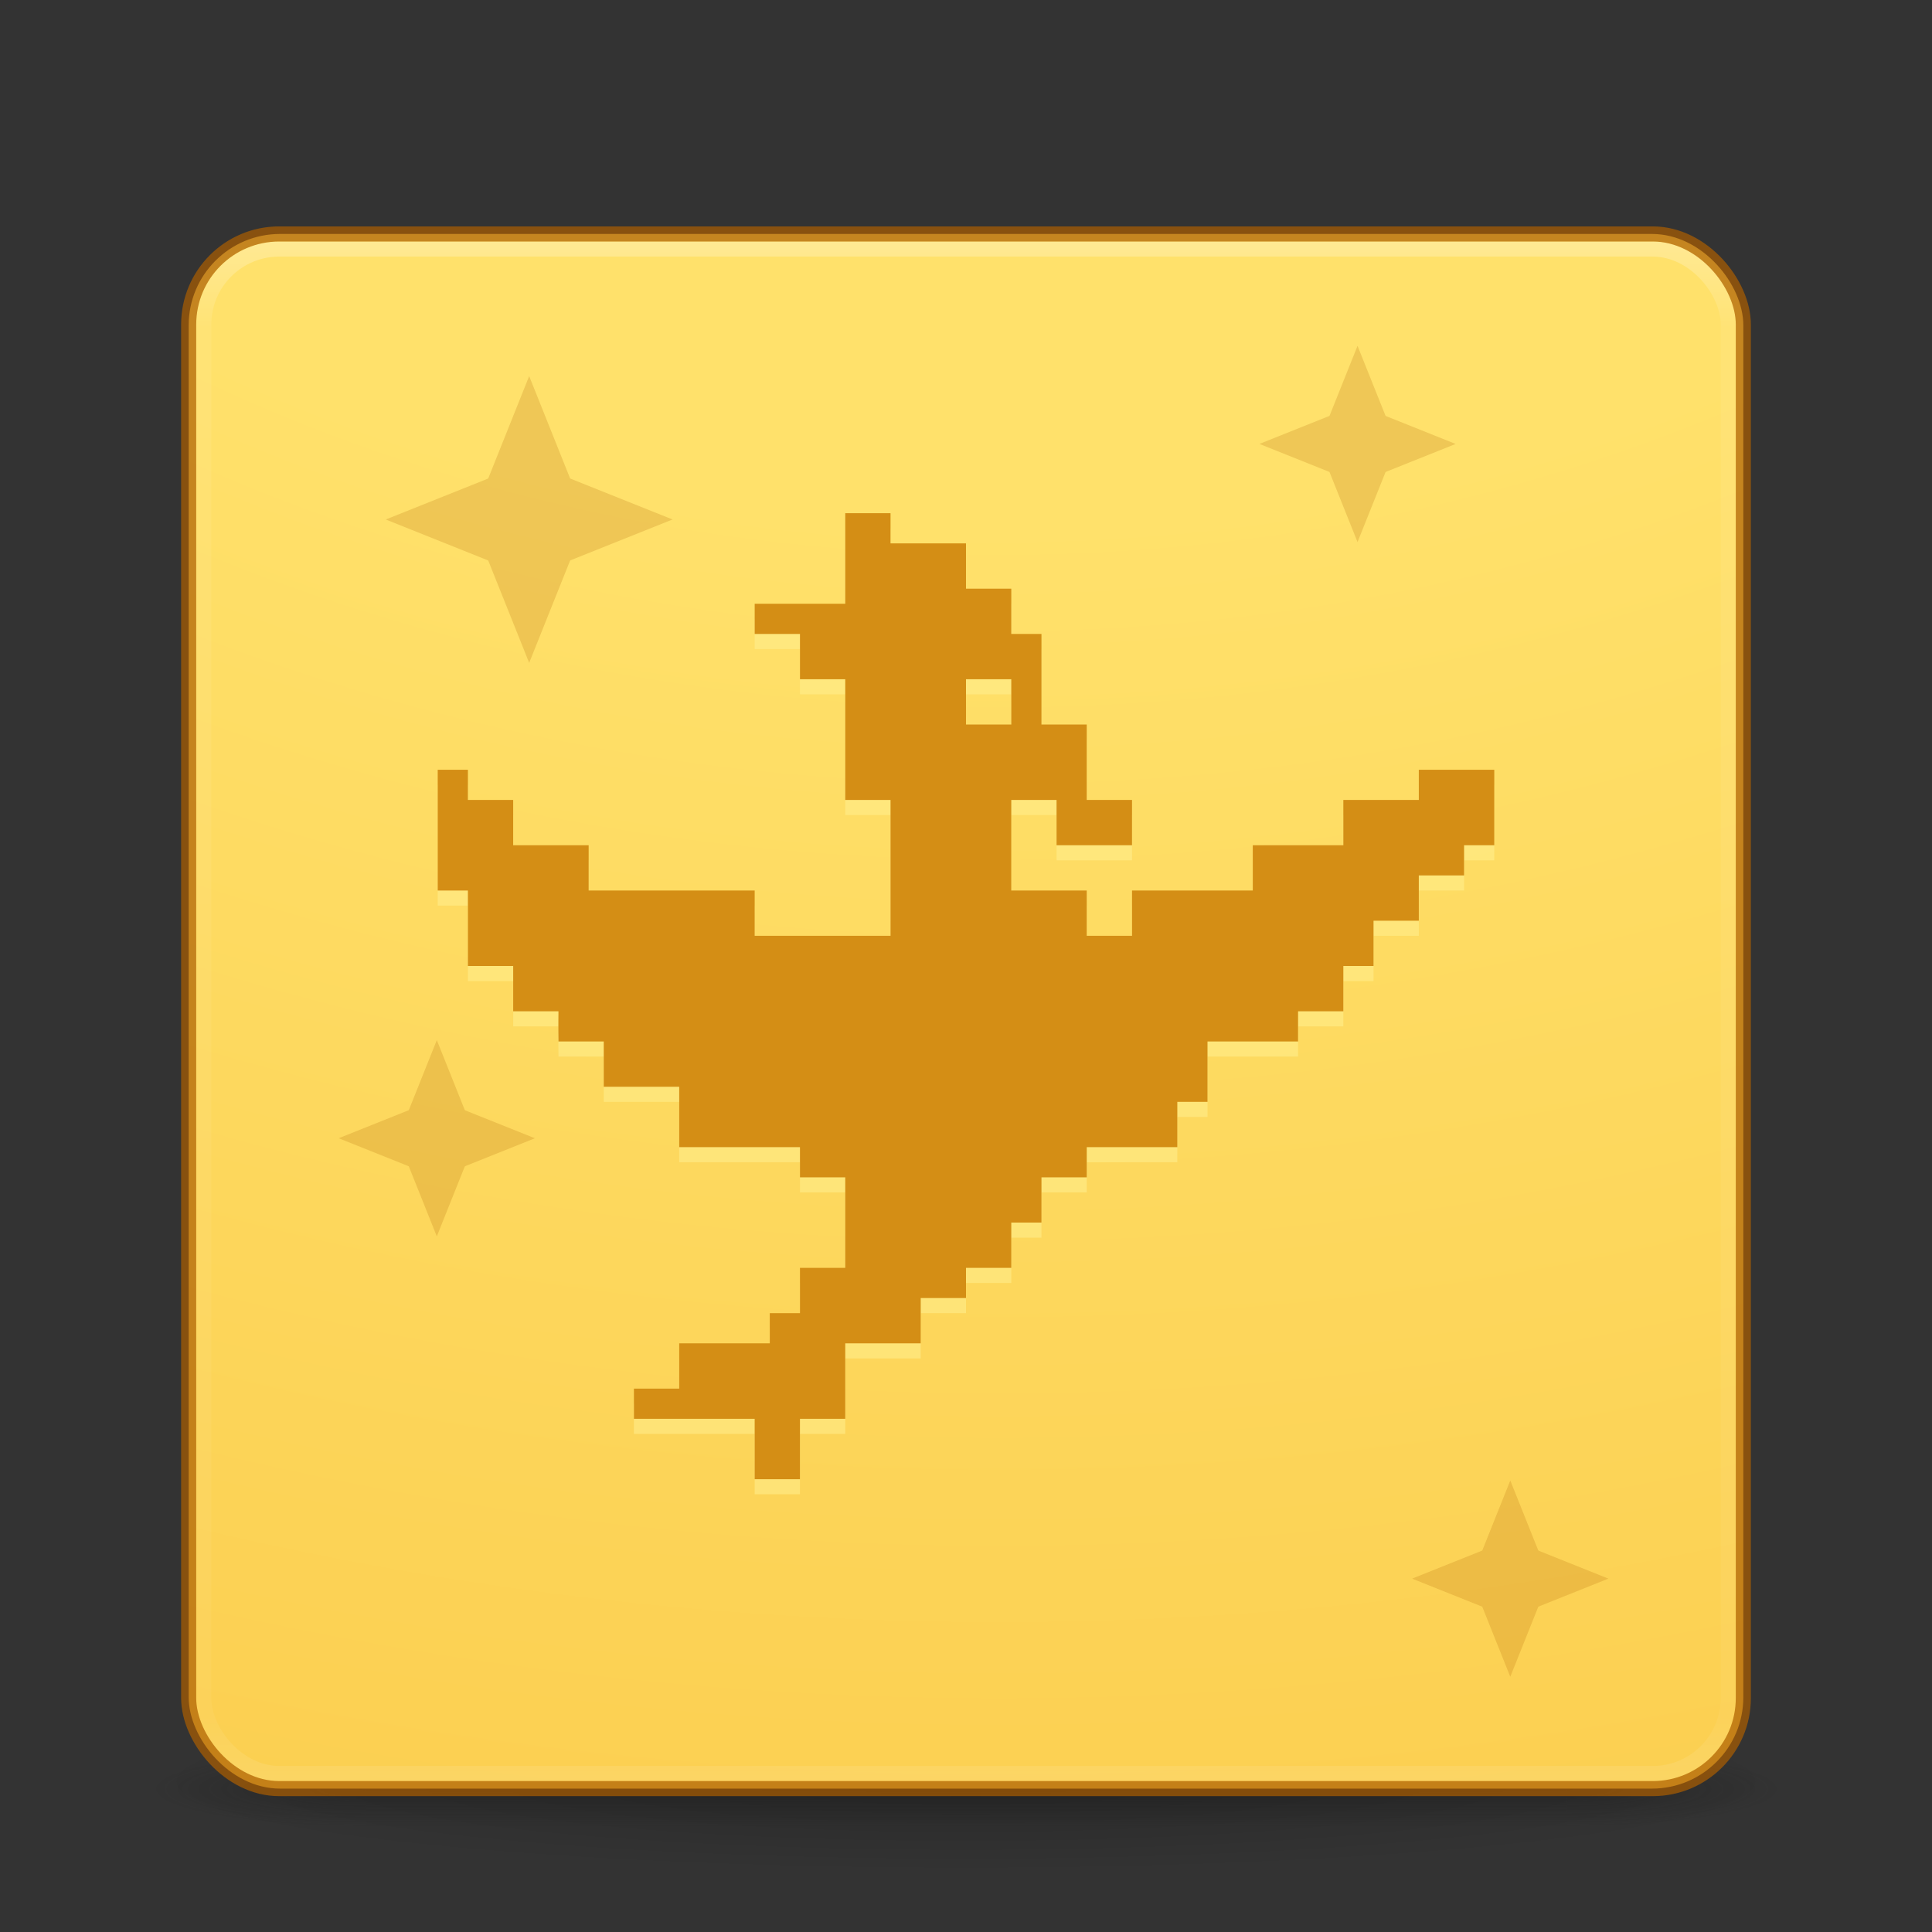 <?xml version="1.0" encoding="UTF-8" standalone="no"?>
<svg
   xmlns:dc="http://purl.org/dc/elements/1.1/"
   xmlns:cc="http://creativecommons.org/ns#"
   xmlns:rdf="http://www.w3.org/1999/02/22-rdf-syntax-ns#"
   xmlns:svg="http://www.w3.org/2000/svg"
   xmlns="http://www.w3.org/2000/svg"
   xmlns:xlink="http://www.w3.org/1999/xlink"
   xmlns:sodipodi="http://sodipodi.sourceforge.net/DTD/sodipodi-0.dtd"
   xmlns:inkscape="http://www.inkscape.org/namespaces/inkscape"
   id="svg4379"
   height="128"
   width="128"
   version="1.1"
   sodipodi:docname="org.nicotine_plus.Nicotine.svg"
   inkscape:version="1.0.2 (e86c870879, 2021-01-15)">
  <rect width="100%" height="100%" fill="#333333" stroke="none"/>
  <sodipodi:namedview
     pagecolor="#ffffff"
     bordercolor="#666666"
     borderopacity="1"
     objecttolerance="10"
     gridtolerance="10"
     guidetolerance="10"
     inkscape:pageopacity="0"
     inkscape:pageshadow="2"
     inkscape:window-width="1366"
     inkscape:window-height="713"
     id="namedview51"
     showgrid="true"
     inkscape:zoom="10.429825"
     inkscape:cx="71.4628"
     inkscape:cy="33.834205"
     inkscape:window-x="0"
     inkscape:window-y="27"
     inkscape:window-maximized="1"
     inkscape:current-layer="svg4379"
     inkscape:document-rotation="0">
    <inkscape:grid
       type="xygrid"
       id="grid864" />
  </sodipodi:namedview>
  <defs
     id="defs4381">
    <linearGradient
       gradientTransform="matrix(0.896,0,0,-0.897,6.684,69.706)"
       gradientUnits="userSpaceOnUse"
       xlink:href="#linearGradient4113"
       id="linearGradient3149"
       y2="3.451"
       x2="76.523"
       y1="-9.023"
       x1="76.523" />
    <linearGradient
       id="linearGradient4113">
      <stop
         offset="0"
         style="stop-color:#000000;stop-opacity:1"
         id="stop4115" />
      <stop
         offset="1"
         style="stop-color:#000000;stop-opacity:0"
         id="stop4117" />
    </linearGradient>
    <linearGradient
       gradientTransform="matrix(2.73,0,0,2.73,-1.514,1.487)"
       gradientUnits="userSpaceOnUse"
       xlink:href="#linearGradient3924-776"
       id="linearGradient3159"
       y2="43"
       x2="24"
       y1="5"
       x1="24" />
    <linearGradient
       id="linearGradient3924-776">
      <stop
         offset="0"
         style="stop-color:#ffffff;stop-opacity:1"
         id="stop3124" />
      <stop
         offset="0.063"
         style="stop-color:#ffffff;stop-opacity:0.235"
         id="stop3126" />
      <stop
         offset="0.951"
         style="stop-color:#ffffff;stop-opacity:0.157"
         id="stop3128" />
      <stop
         offset="1"
         style="stop-color:#ffffff;stop-opacity:0.392"
         id="stop3130" />
    </linearGradient>
    <radialGradient
       gradientTransform="matrix(0,25.083,-30.794,0,372.817,-208.092)"
       gradientUnits="userSpaceOnUse"
       xlink:href="#linearGradient2867-449-88-871-390-598-476-591-434-148-57-177-8-3-3-6-4-8-8-8-5"
       id="radialGradient3395"
       fy="9.957"
       fx="6.2"
       r="12.672"
       cy="9.957"
       cx="6.73" />
    <linearGradient
       id="linearGradient2867-449-88-871-390-598-476-591-434-148-57-177-8-3-3-6-4-8-8-8-5">
      <stop
         offset="0"
         style="stop-color:#ffe16b;stop-opacity:1"
         id="stop3750-1-0-7-6-6-1-3-9-3" />
      <stop
         offset="0.262"
         style="stop-color:#ffe16b;stop-opacity:1"
         id="stop3752-3-7-4-0-32-8-923-0-7" />
      <stop
         offset="0.705"
         style="stop-color:#f9c440;stop-opacity:1"
         id="stop3754-1-8-5-2-7-6-7-1-9" />
      <stop
         offset="1"
         style="stop-color:#d48e15;stop-opacity:1"
         id="stop3756-1-6-2-6-6-1-96-6-0" />
    </linearGradient>
    <radialGradient
       gradientTransform="matrix(2.004,0,0,1.4,27.988,-17.4)"
       gradientUnits="userSpaceOnUse"
       xlink:href="#linearGradient3688-166-749-5"
       id="radialGradient2455-1"
       fy="43.5"
       fx="4.993"
       r="2.5"
       cy="43.5"
       cx="4.993" />
    <linearGradient
       id="linearGradient3688-166-749-5">
      <stop
         offset="0"
         style="stop-color:#181818;stop-opacity:1"
         id="stop2883-0" />
      <stop
         offset="1"
         style="stop-color:#181818;stop-opacity:0"
         id="stop2885-5" />
    </linearGradient>
    <radialGradient
       gradientTransform="matrix(2.004,0,0,1.4,-20.012,-104.4)"
       gradientUnits="userSpaceOnUse"
       xlink:href="#linearGradient3688-464-309-8"
       id="radialGradient2457-5"
       fy="43.5"
       fx="4.993"
       r="2.5"
       cy="43.5"
       cx="4.993" />
    <linearGradient
       id="linearGradient3688-464-309-8">
      <stop
         offset="0"
         style="stop-color:#181818;stop-opacity:1"
         id="stop2889-9" />
      <stop
         offset="1"
         style="stop-color:#181818;stop-opacity:0"
         id="stop2891-4" />
    </linearGradient>
    <linearGradient
       gradientUnits="userSpaceOnUse"
       xlink:href="#linearGradient3702-501-757-0"
       id="linearGradient2459-7"
       y2="39.999"
       x2="25.058"
       y1="47.028"
       x1="25.058" />
    <linearGradient
       id="linearGradient3702-501-757-0">
      <stop
         offset="0"
         style="stop-color:#181818;stop-opacity:0"
         id="stop2895-0" />
      <stop
         offset="0.5"
         style="stop-color:#181818;stop-opacity:1"
         id="stop2897-2" />
      <stop
         offset="1"
         style="stop-color:#181818;stop-opacity:0"
         id="stop2899-6" />
    </linearGradient>
    <linearGradient
       id="linearGradient3811">
      <stop
         offset="0"
         style="stop-color:#000000;stop-opacity:1"
         id="stop3813" />
      <stop
         offset="1"
         style="stop-color:#000000;stop-opacity:0"
         id="stop3815" />
    </linearGradient>
    <radialGradient
       gradientTransform="matrix(1.556,0,0,0.17,70.27,102.13)"
       gradientUnits="userSpaceOnUse"
       xlink:href="#linearGradient3811"
       id="radialGradient4377"
       fy="93.468"
       fx="-4.029"
       r="35.338"
       cy="93.468"
       cx="-4.029" />
  </defs>
  <path
     d="M 119,118 A 55,6 0 0 1 9,118 55,6 0 1 1 119,118 Z"
     id="path3041"
     style="color:#000000;display:inline;overflow:visible;visibility:visible;opacity:0.2;fill:url(#radialGradient4377);fill-opacity:1;fill-rule:nonzero;stroke:none;stroke-width:1;marker:none;enable-background:accumulate" />
  <g
     transform="matrix(2.7,0,0,0.556,-0.8,94.889)"
     id="g2036"
     style="display:inline">
    <g
       transform="matrix(1.053,0,0,1.286,-1.263,-13.429)"
       id="g3712"
       style="opacity:0.4">
      <rect
         width="5"
         height="7"
         x="38"
         y="40"
         id="rect2801"
         style="fill:url(#radialGradient2455-1);fill-opacity:1;stroke:none" />
      <rect
         width="5"
         height="7"
         x="-10"
         y="-47"
         transform="scale(-1)"
         id="rect3696"
         style="fill:url(#radialGradient2457-5);fill-opacity:1;stroke:none" />
      <rect
         width="28"
         height="7"
         x="10"
         y="40"
         id="rect3700"
         style="fill:url(#linearGradient2459-7);fill-opacity:1;stroke:none" />
    </g>
  </g>
  <rect
     width="103"
     height="103"
     rx="6.055"
     ry="6.055"
     x="12.5"
     y="15.5"
     id="rect5505-21-3"
     style="color:#000000;display:inline;overflow:visible;visibility:visible;fill:url(#radialGradient3395);fill-opacity:1;fill-rule:nonzero;stroke:none;stroke-width:1;marker:none;enable-background:accumulate" />
  <path
     inkscape:transform-center-x="-5e-06"
     inkscape:transform-center-y="-24.782276"
     inkscape:connector-curvature="0"
     id="path4775-2-0-3"
     d="m 56,35 v 6 h -6 v 2 h 3 v 3 h 3 v 8 h 3 l 4.32e-4,9 H 50 L 50,60 h -11 V 57 H 34 V 54 H 31 V 52 L 29,52 v 8 h 2 v 5 l 3,-4e-6 v 3 h 3 c 0,0 -0.015,1.089 2.2e-4,2 h 3 L 40,73 45,73 v 4 h 8 v 2 h 3 l -4e-6,6 h -3 l 2.18e-4,3 h -2 l -3.24e-4,2 h -6 l -3.26e-4,3 -3,-9.24e-4 v 2 l 8,9.2e-4 v 4 h 3 l -6.44e-4,-4 3.001,9e-5 v -5 h 5 v -3 h 3 V 85 l 3,1.2e-5 V 82 H 69 v -3 l 3,-1.2e-5 v -2 l 6,10e-6 v -3 l 2,4e-6 v -4 l 6,-8e-6 v -2 h 3 v -3 l 2,6e-6 v -3 h 3 l -4.4e-4,-3 3,-2.4e-5 v -2 h 2 v -5 h -5 v 2 h -5 v 3 h -6 v 3.001 l -8,-8.88e-4 v 3 H 72 V 60 l -5,-3.2e-4 v -6 h 3 v 3 h 5 v -3 h -3 v -5 h -3 v -6 h -2 v -3 h -3 v -3 h -5 v -2 z m 8,11 h 3 l 8.7e-4,3 h -3 z"
     style="opacity:0.5;fill:#fff394;fill-opacity:1;stroke:none;stroke-width:4.373px;stroke-linecap:butt;stroke-linejoin:miter;stroke-opacity:1"
     sodipodi:nodetypes="cccccccccccccccccccccccccccccccccccccccccccccccccccccccccccccccccccccccccccccccccccccccccccccccccccccccccc" />
  <rect
     width="101"
     height="101"
     rx="5"
     ry="5"
     x="13.5"
     y="16.5"
     id="rect6741-7"
     style="opacity:0.3;fill:none;stroke:url(#linearGradient3159);stroke-width:1;stroke-linecap:round;stroke-linejoin:round;stroke-miterlimit:4;stroke-dasharray:none;stroke-dashoffset:0;stroke-opacity:1" />
  <rect
     width="103"
     height="103"
     rx="6"
     ry="6"
     x="12.5"
     y="15.5"
     id="rect5505-21-6"
     style="color:#000000;display:inline;overflow:visible;visibility:visible;opacity:0.7;fill:none;stroke:#ad5f00;stroke-width:1;stroke-linecap:round;stroke-linejoin:round;stroke-miterlimit:4;stroke-dasharray:none;stroke-dashoffset:0;stroke-opacity:1;marker:none;enable-background:accumulate" />
  <path
     inkscape:transform-center-x="-5e-06"
     inkscape:transform-center-y="-24.782276"
     inkscape:connector-curvature="0"
     id="path4775-2-0"
     d="M 56,34 V 40 h -6 v 2 h 3 v 3 h 3 v 8 h 3 l 4.32e-4,9 h -9 l -4.32e-4,-3 h -11 V 56 H 34 V 53 H 31 V 51 L 29,51 v 8 h 2 v 5 l 3,-4e-6 v 3 h 3 c 0,0 -0.015,1.089 2.2e-4,2 h 3 L 40,72 45,72 v 4 h 8 v 2 h 3 L 56,84 h -3 l 2.18e-4,3 H 51 L 51,89 h -6 l -3.26e-4,3 -3,-9.24e-4 v 2 l 8,9.22e-4 V 98 h 3 l -6.44e-4,-4 3.001,8.6e-5 V 89 h 5 v -3 h 3 v -2 l 3,1.2e-5 V 81 H 69 v -3 l 3,-1.2e-5 v -2 l 6,1e-5 v -3 l 2,4e-6 v -4 l 6,-8e-6 v -2 h 3 v -3 l 2,6e-6 V 61 h 3 l -4.4e-4,-3 3,-2.4e-5 V 56 h 2 v -5 h -5 v 2 h -5 V 56 h -6 v 3.001 l -8,-8.88e-4 v 3 h -3 v -3 l -5,-3.2e-4 v -6 h 3 V 56 h 5 v -3 h -3 v -5 H 69 V 42 h -2 v -3 h -3 v -3 h -5 v -2 z m 8,11 h 3 l 8.7e-4,3 h -3 z"
     style="opacity:1;fill:#d48e15;fill-opacity:1;stroke:none;stroke-width:4.373px;stroke-linecap:butt;stroke-linejoin:miter;stroke-opacity:1"
     sodipodi:nodetypes="cccccccccccccccccccccccccccccccccccccccccccccccccccccccccccccccccccccccccccccccccccccccccccccccccccccccccc" />
  <g
     style="opacity:0.2;fill:#ad5f00"
     transform="matrix(3.167,0,0,-3.167,-528.667,826.167)"
     id="g4599">
    <path
       style="fill:#ad5f00;fill-opacity:1;fill-rule:evenodd;stroke:none;stroke-width:1px;stroke-linecap:butt;stroke-linejoin:miter;stroke-opacity:1"
       d="m 178,247 -1.2,3 1.2,3 1.2,-3 z"
       id="path4536"
       inkscape:connector-curvature="0" />
    <path
       id="path4538"
       d="m 181,250 -3,-1.2 -3,1.2 3,1.2 z"
       style="fill:#ad5f00;fill-opacity:1;fill-rule:evenodd;stroke:none;stroke-width:1px;stroke-linecap:butt;stroke-linejoin:miter;stroke-opacity:1"
       inkscape:connector-curvature="0" />
  </g>
  <g
     style="opacity:0.2;fill:#ad5f00"
     transform="matrix(-2.167,0,0,-2.167,484.334,605.834)"
     id="g4571">
    <path
       style="fill:#ad5f00;fill-opacity:1;fill-rule:evenodd;stroke:none;stroke-width:1px;stroke-linecap:butt;stroke-linejoin:miter;stroke-opacity:1"
       d="m 182,263 -1.2,3 1.2,3 1.2,-3 z"
       id="path4573"
       inkscape:connector-curvature="0" />
    <path
       id="path4575"
       d="m 185,266 -3,-1.2 -3,1.2 3,1.2 z"
       style="fill:#ad5f00;fill-opacity:1;fill-rule:evenodd;stroke:none;stroke-width:1px;stroke-linecap:butt;stroke-linejoin:miter;stroke-opacity:1"
       inkscape:connector-curvature="0" />
  </g>
  <g
     style="opacity:0.2;fill:#ad5f00"
     id="g4577"
     transform="matrix(2.167,0,0,2.167,-294.334,-471.834)">
    <path
       inkscape:connector-curvature="0"
       id="path4579"
       d="m 182,263 -1.2,3 1.2,3 1.2,-3 z"
       style="fill:#ad5f00;fill-opacity:1;fill-rule:evenodd;stroke:none;stroke-width:1px;stroke-linecap:butt;stroke-linejoin:miter;stroke-opacity:1" />
    <path
       inkscape:connector-curvature="0"
       style="fill:#ad5f00;fill-opacity:1;fill-rule:evenodd;stroke:none;stroke-width:1px;stroke-linecap:butt;stroke-linejoin:miter;stroke-opacity:1"
       d="m 185,266 -3,-1.2 -3,1.2 3,1.2 z"
       id="path4581" />
  </g>
  <g
     id="g4535"
     transform="matrix(-2.167,0,0,-2.167,423.334,651.834)"
     style="opacity:0.2;fill:#ad5f00">
    <path
       id="path4537"
       d="m 182,263 -1.2,3 1.2,3 1.2,-3 z"
       style="fill:#ad5f00;fill-opacity:1;fill-rule:evenodd;stroke:none;stroke-width:1px;stroke-linecap:butt;stroke-linejoin:miter;stroke-opacity:1"
       inkscape:connector-curvature="0" />
    <path
       style="fill:#ad5f00;fill-opacity:1;fill-rule:evenodd;stroke:none;stroke-width:1px;stroke-linecap:butt;stroke-linejoin:miter;stroke-opacity:1"
       d="m 185,266 -3,-1.2 -3,1.2 3,1.2 z"
       id="path4539"
       inkscape:connector-curvature="0" />
  </g>
</svg>
